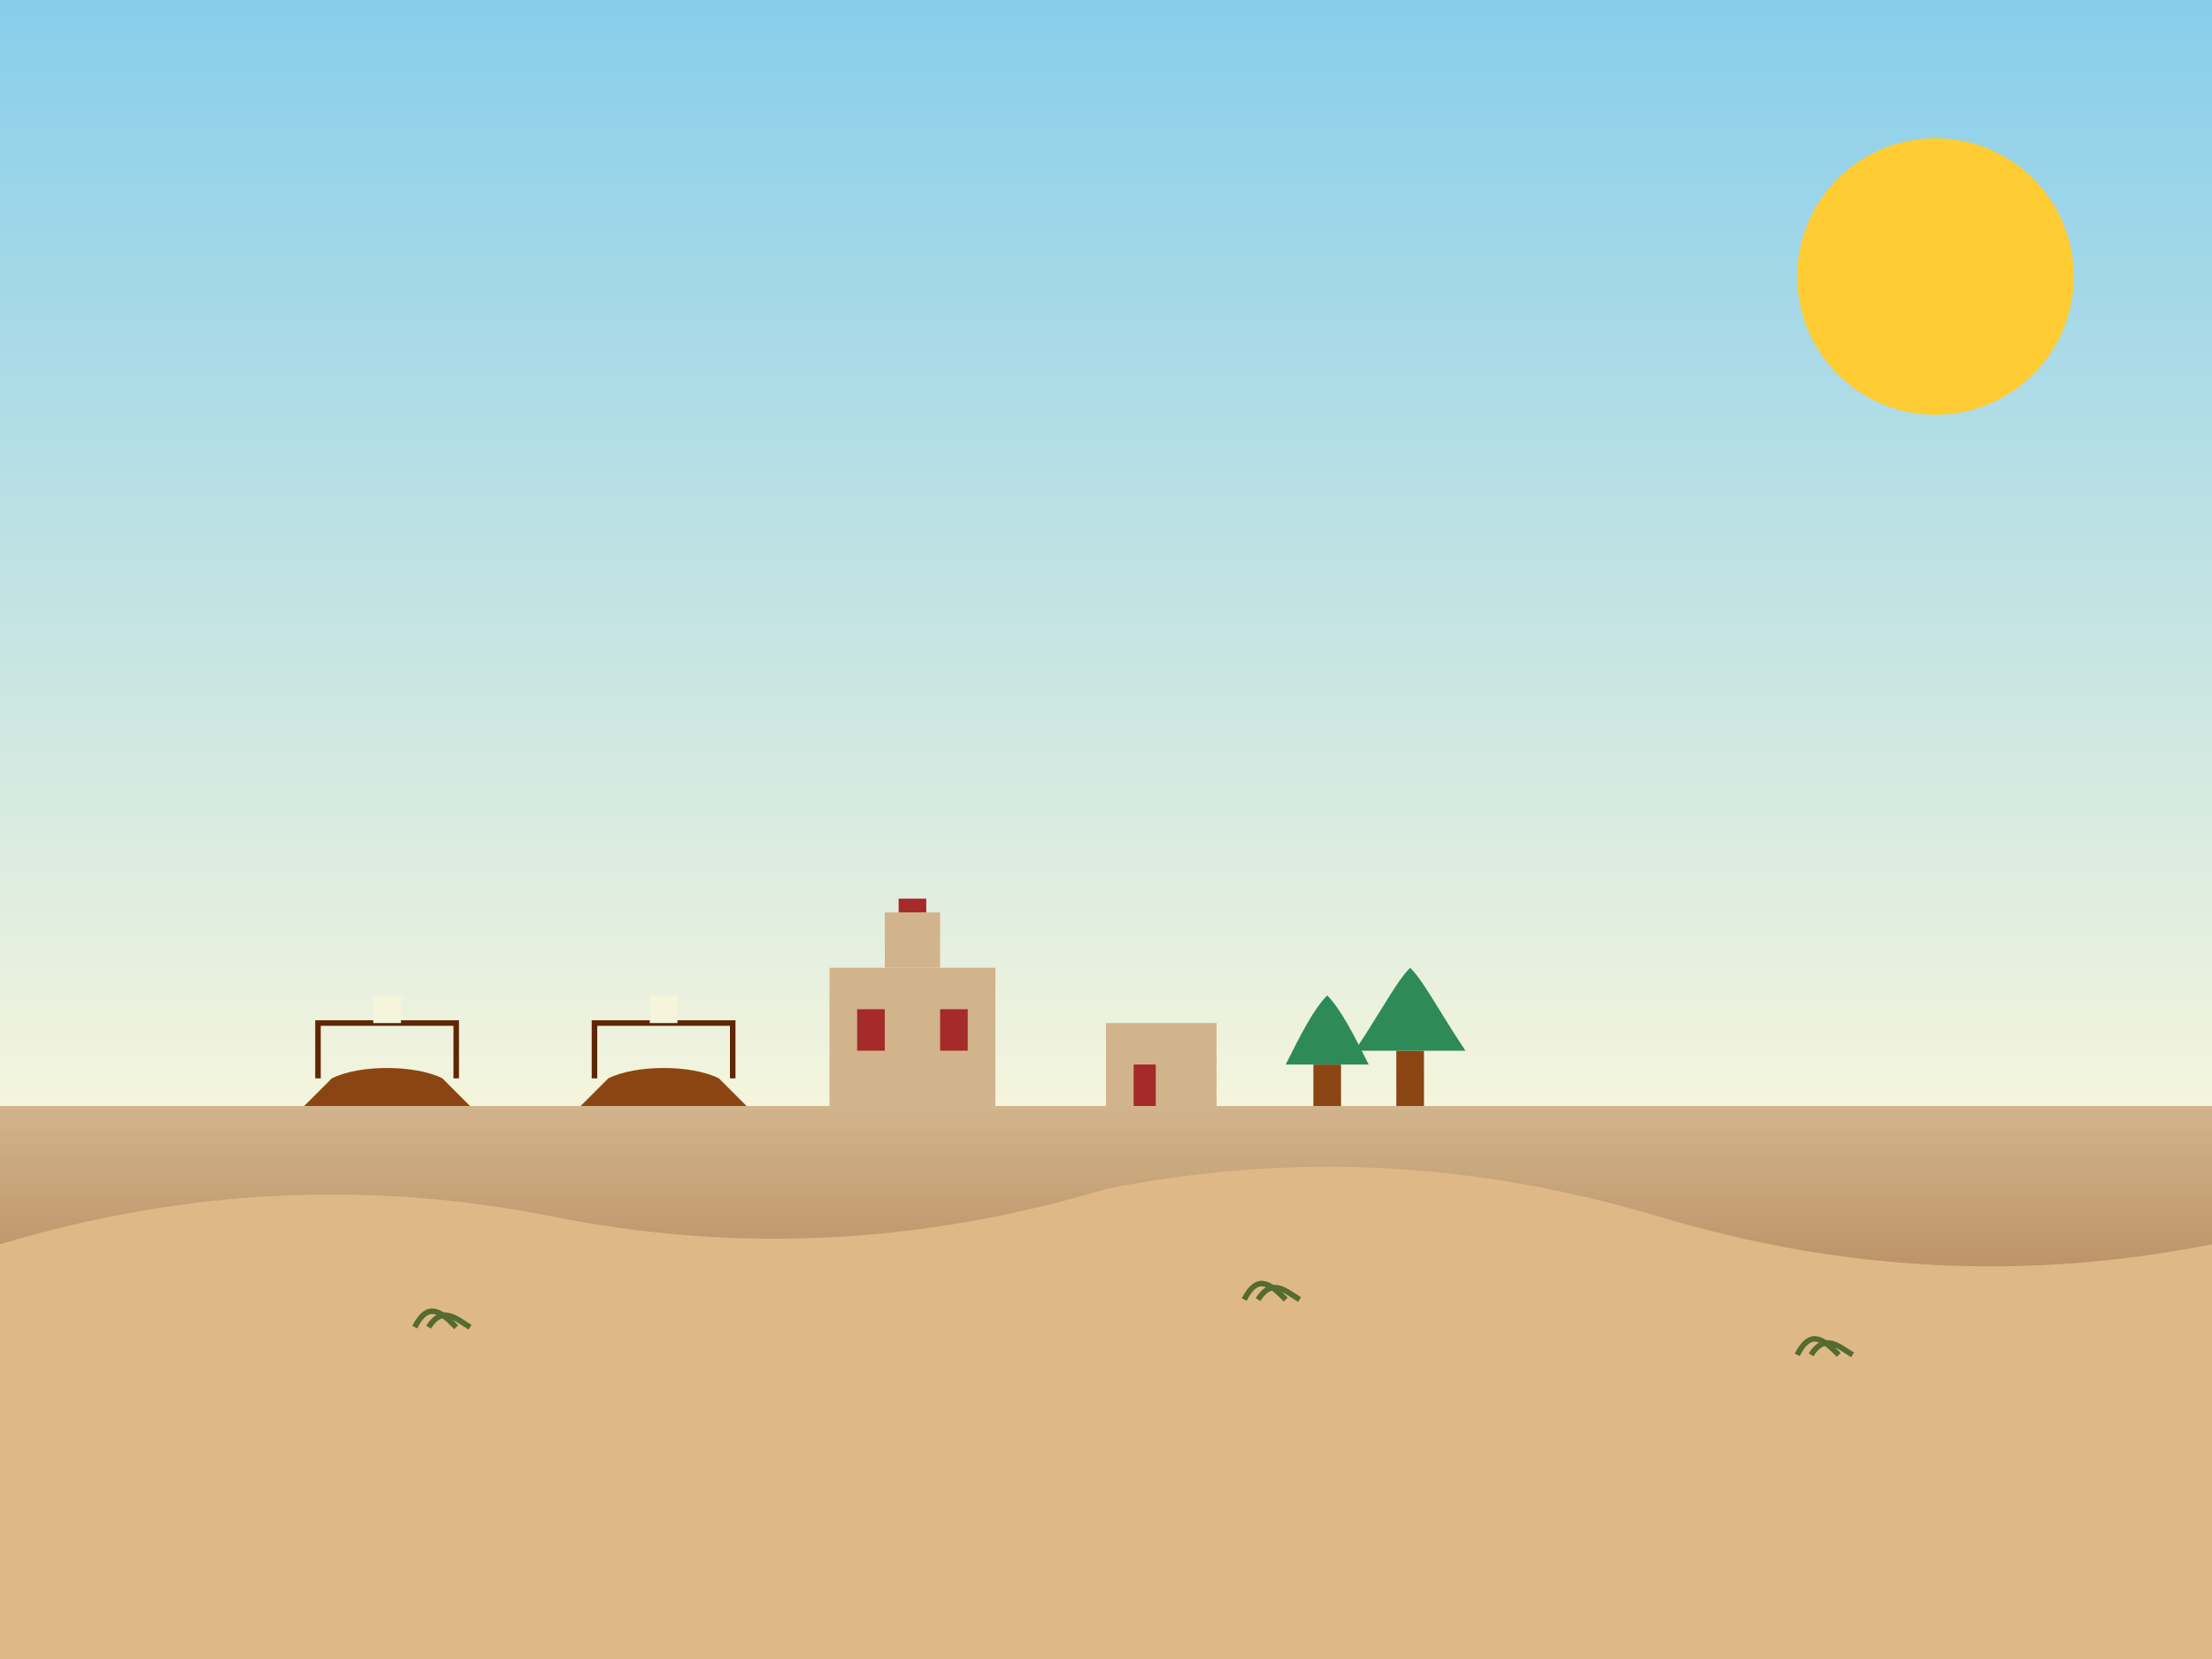 <?xml version="1.0" encoding="UTF-8" standalone="no"?>
<svg width="800" height="600" xmlns="http://www.w3.org/2000/svg">
  <!-- Desert background -->
  <defs>
    <linearGradient id="skyGradient" x1="0%" y1="0%" x2="0%" y2="100%">
      <stop offset="0%" style="stop-color:#87CEEB;stop-opacity:1" />
      <stop offset="100%" style="stop-color:#F5F5DC;stop-opacity:1" />
    </linearGradient>
    <linearGradient id="sandGradient" x1="0%" y1="0%" x2="0%" y2="100%">
      <stop offset="0%" style="stop-color:#D2B48C;stop-opacity:1" />
      <stop offset="100%" style="stop-color:#8B4513;stop-opacity:1" />
    </linearGradient>
  </defs>
  
  <!-- Sky -->
  <rect width="800" height="400" fill="url(#skyGradient)" />
  
  <!-- Desert Sand -->
  <rect width="800" height="200" y="400" fill="url(#sandGradient)" />
  
  <!-- Sun -->
  <circle cx="700" cy="100" r="50" fill="#FFCC33" />
  
  <!-- Traditional Fishing Village -->
  <g transform="translate(100, 350)">
    <!-- Traditional boats (dhows) -->
    <path d="M 20,40 C 30,35 50,35 60,40 L 70,50 L 10,50 Z" fill="#8B4513" />
    <path d="M 15,40 L 15,20 L 65,20 L 65,40" stroke="#5E2605" stroke-width="2" fill="none" />
    <rect x="35" y="10" width="10" height="10" fill="#F5F5DC" />
    
    <!-- More dhows -->
    <path d="M 120,40 C 130,35 150,35 160,40 L 170,50 L 110,50 Z" fill="#8B4513" />
    <path d="M 115,40 L 115,20 L 165,20 L 165,40" stroke="#5E2605" stroke-width="2" fill="none" />
    <rect x="135" y="10" width="10" height="10" fill="#F5F5DC" />
  </g>
  
  <!-- Traditional Buildings -->
  <g transform="translate(300, 350)">
    <!-- Wind Tower Building -->
    <rect x="0" y="0" width="60" height="50" fill="#D2B48C" />
    <rect x="20" y="-20" width="20" height="20" fill="#D2B48C" />
    <rect x="25" y="-25" width="10" height="5" fill="#A52A2A" />
    
    <!-- Windows -->
    <rect x="10" y="15" width="10" height="15" fill="#A52A2A" />
    <rect x="40" y="15" width="10" height="15" fill="#A52A2A" />
    
    <!-- Simple traditional house -->
    <rect x="100" y="20" width="40" height="30" fill="#D2B48C" />
    <rect x="110" y="35" width="8" height="15" fill="#A52A2A" />
    
    <!-- Palm Trees -->
    <g transform="translate(180, 10)">
      <rect x="-5" y="25" width="10" height="15" fill="#8B4513" />
      <path d="M -15,25 C -10,15 -5,5 0,0 C 5,5 10,15 15,25" fill="#2E8B57" />
    </g>
    
    <g transform="translate(210, 5)">
      <rect x="-5" y="25" width="10" height="20" fill="#8B4513" />
      <path d="M -20,25 C -10,10 -5,0 0,-5 C 5,0 10,10 20,25" fill="#2E8B57" />
    </g>
  </g>
  
  <!-- Desert Dunes -->
  <path d="M 0,450 Q 100,420 200,440 Q 300,460 400,430 Q 500,410 600,440 Q 700,470 800,450 L 800,600 L 0,600 Z" fill="#DEB887" />
  
  <!-- Small Plants -->
  <g transform="translate(150, 480)">
    <path d="M 0,0 C 5,-10 10,-5 15,0" stroke="#556B2F" stroke-width="2" fill="none" />
    <path d="M 5,0 C 10,-8 15,-3 20,0" stroke="#556B2F" stroke-width="2" fill="none" />
  </g>
  
  <g transform="translate(450, 470)">
    <path d="M 0,0 C 5,-10 10,-5 15,0" stroke="#556B2F" stroke-width="2" fill="none" />
    <path d="M 5,0 C 10,-8 15,-3 20,0" stroke="#556B2F" stroke-width="2" fill="none" />
  </g>
  
  <g transform="translate(650, 490)">
    <path d="M 0,0 C 5,-10 10,-5 15,0" stroke="#556B2F" stroke-width="2" fill="none" />
    <path d="M 5,0 C 10,-8 15,-3 20,0" stroke="#556B2F" stroke-width="2" fill="none" />
  </g>
</svg>